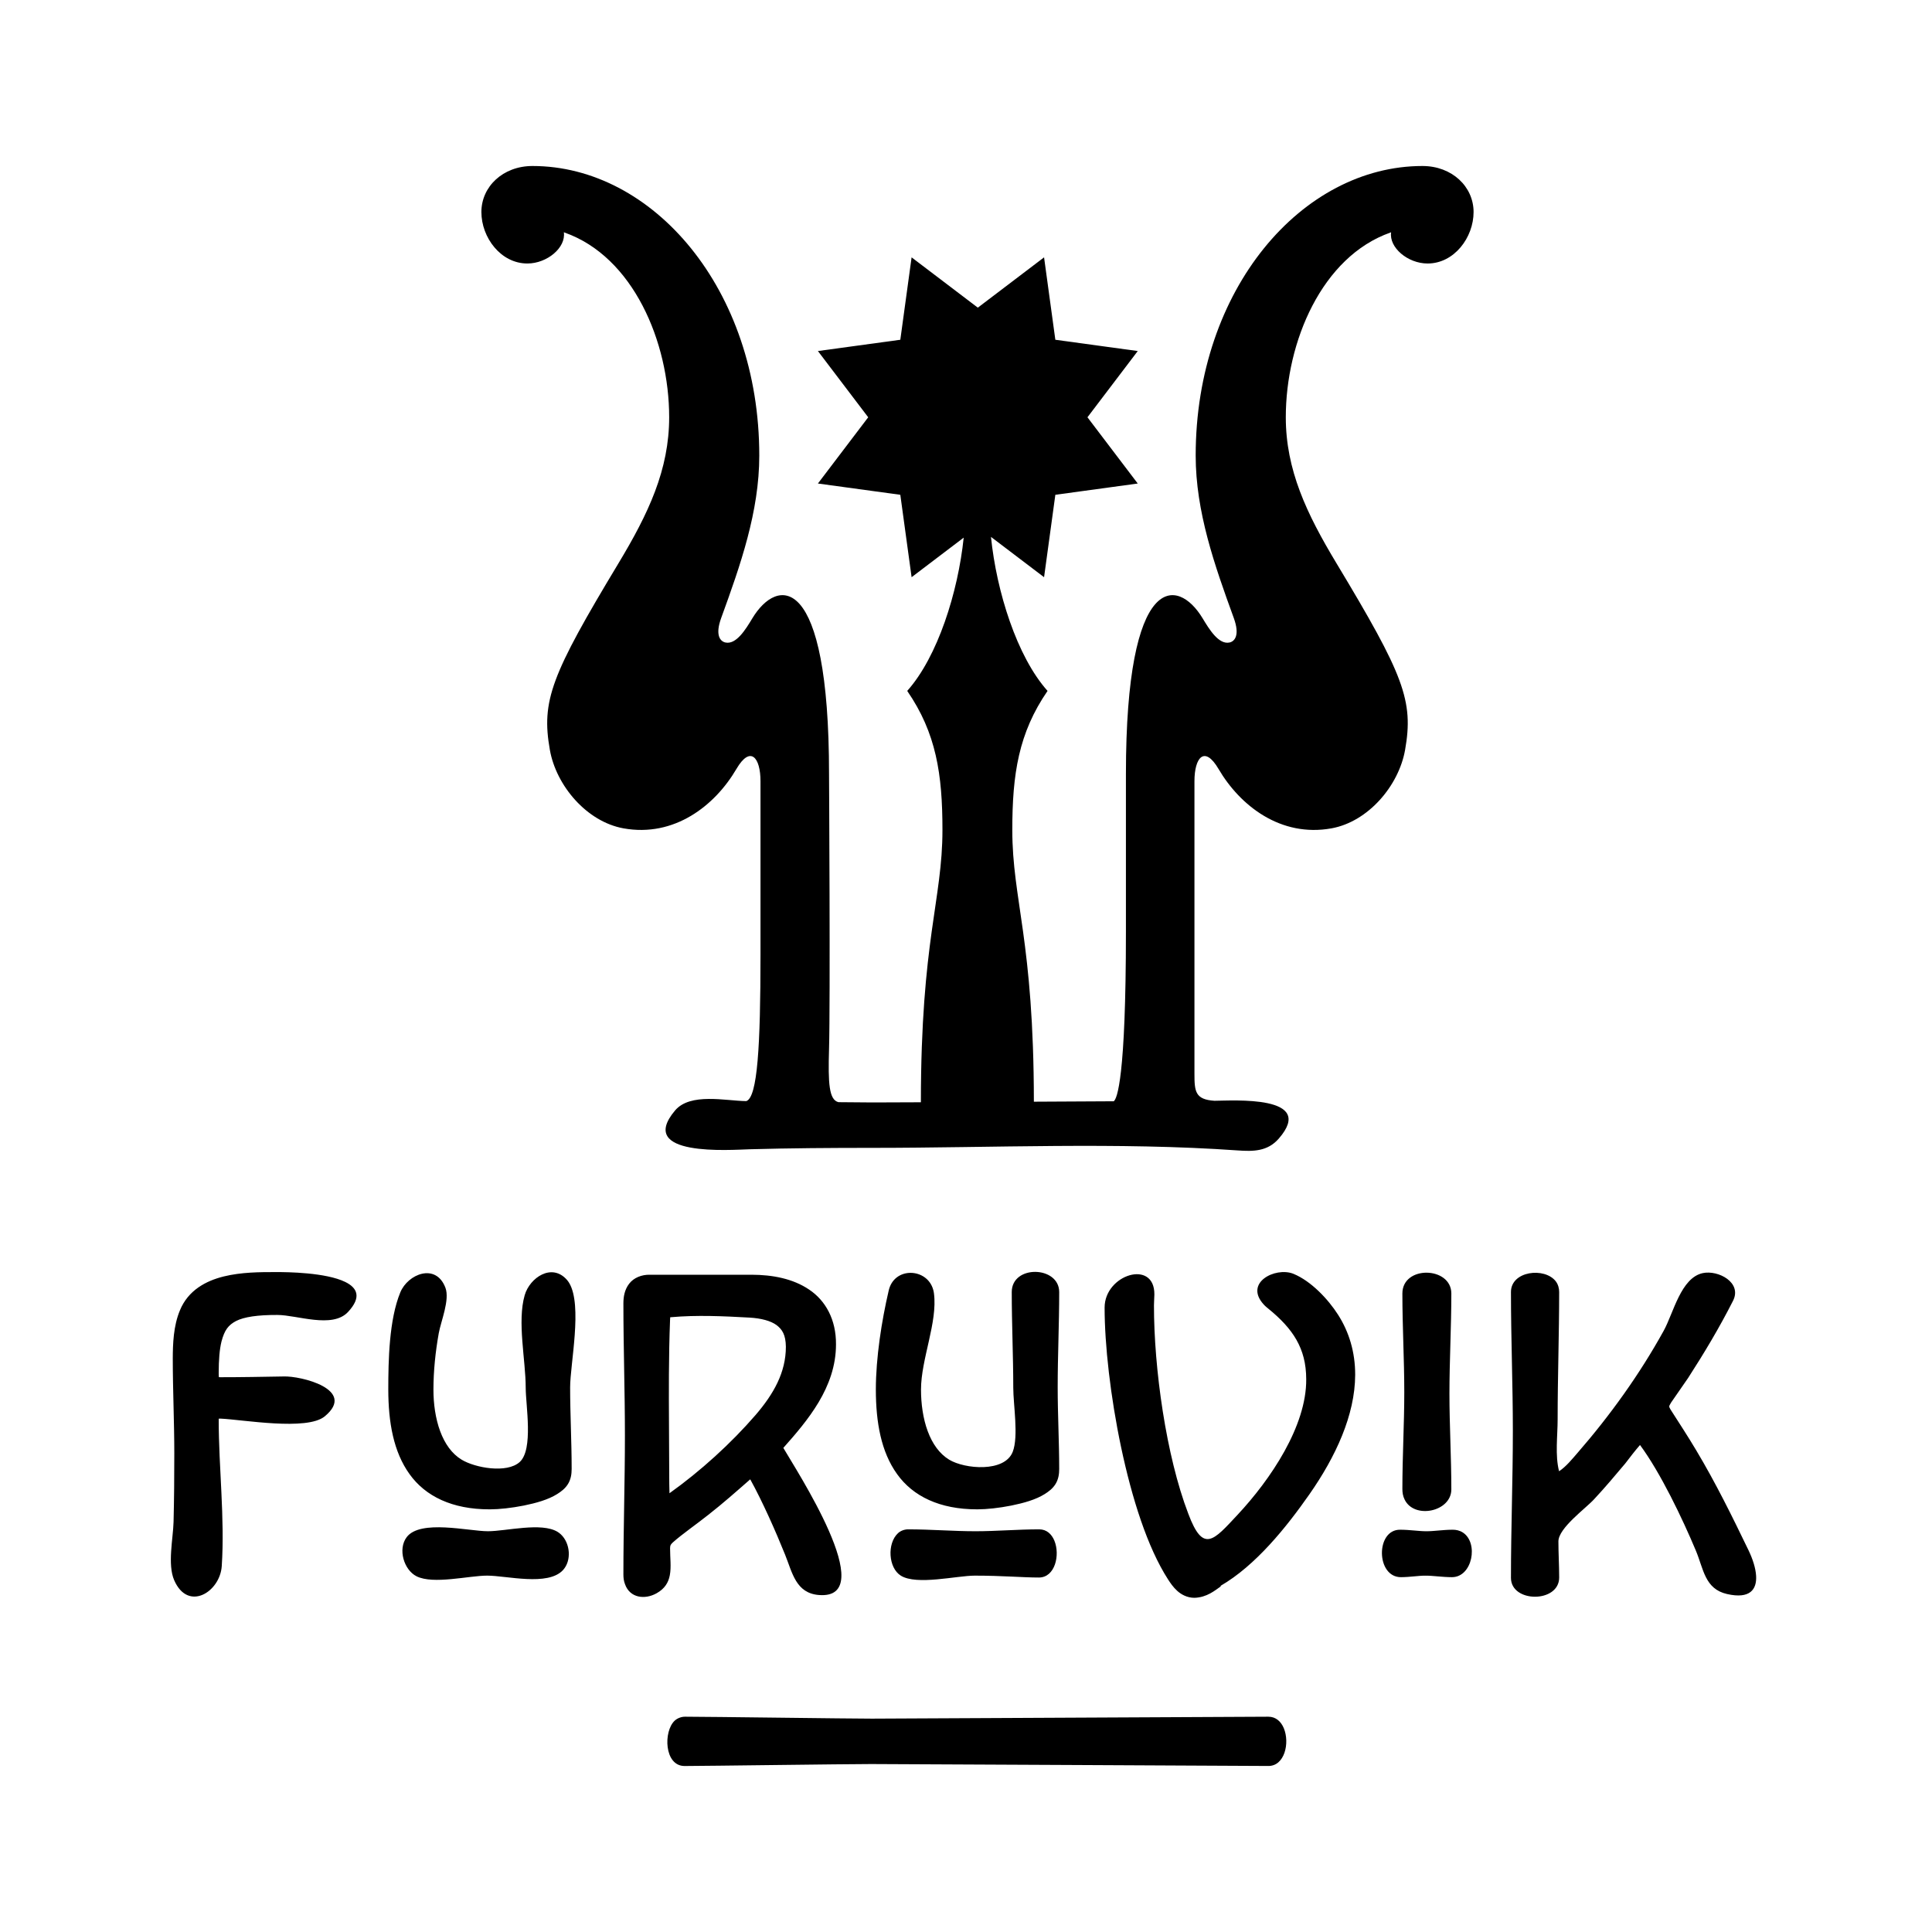 <?xml version="1.0" encoding="utf-8"?>
<!-- Generator: Adobe Illustrator 14.0.0, SVG Export Plug-In . SVG Version: 6.00 Build 43363)  -->
<!DOCTYPE svg PUBLIC "-//W3C//DTD SVG 1.1//EN" "http://www.w3.org/Graphics/SVG/1.1/DTD/svg11.dtd">
<svg version="1.1" id="Layer_1" xmlns="http://www.w3.org/2000/svg" xmlns:xlink="http://www.w3.org/1999/xlink" x="0px" y="0px"
	 width="256px" height="256px" viewBox="0 0 256 256" enable-background="new 0 0 256 256" xml:space="preserve">
<path d="M123.666,170.931c-0.79-2.962-5.213-3.131-5.916,0.107c-0.923,3.96-1.693,8.851-1.696,13.086
	c0.006,4.337,0.69,8.243,2.812,11.198c2.107,2.953,5.668,4.672,10.583,4.672c0.036,0,0.073,0,0.111,0
	c1.187-0.002,2.813-0.174,4.447-0.499c1.637-0.335,3.224-0.772,4.419-1.522c0.525-0.334,1.042-0.707,1.426-1.315
	c0.385-0.612,0.5-1.319,0.497-2.019c-0.001-3.674-0.202-7.244-0.2-10.816c-0.002-4.133,0.2-8.356,0.2-12.625
	c-0.009-3.479-6.287-3.633-6.287,0.002c0,4.268,0.201,8.492,0.201,12.677c0,2.253,0.722,6.441-0.069,8.49
	c-1.071,2.777-6.384,2.289-8.423,1.049c-1.291-0.784-2.225-2.108-2.845-3.78c-0.618-1.662-0.889-3.635-0.888-5.509
	c0.002-4.048,2.218-8.911,1.716-12.748C123.734,171.223,123.704,171.073,123.666,170.931z M88.753,208.73
	c0.21-1.095,0.032-2.34,0.036-3.58c0.001-0.231,0.031-0.326,0.069-0.41c0.039-0.086,0.109-0.191,0.3-0.365
	c1.245-1.109,3.148-2.417,4.715-3.668c1.909-1.49,3.718-3.094,5.537-4.689c1.634,2.957,3.386,6.922,4.618,9.982
	c0.962,2.389,1.427,5.106,4.483,5.347c8.273,0.648-3.141-16.742-4.715-19.495c1.619-1.822,3.336-3.804,4.677-6.051
	c1.338-2.246,2.301-4.793,2.301-7.66c0.028-3.289-1.388-5.812-3.548-7.257c-2.148-1.459-4.863-1.97-7.644-1.975H86.098
	c-1.062-0.021-2.121,0.387-2.734,1.194c-0.609,0.797-0.758,1.713-0.761,2.603c0,5.862,0.202,11.701,0.201,17.506
	c0.001,6.108-0.201,12.246-0.201,18.409c0.001,0.445,0.047,0.868,0.216,1.3c0.65,1.837,2.634,2.062,4.177,1.199
	C88.108,210.499,88.573,209.67,88.753,208.73z M88.635,182.127c0.015-2.422,0.057-4.842,0.152-7.258
	c0.005-0.124,0.012-0.232,0.019-0.322c0.036-0.004,0.075-0.008,0.119-0.012c3.41-0.303,6.962-0.138,10.374,0.053
	c1.555,0.087,2.838,0.432,3.604,0.999c0.75,0.576,1.202,1.274,1.229,2.853c0,3.42-1.627,6.271-4.003,9.041
	c-3.265,3.778-7.313,7.451-11.419,10.381c-0.026-0.796-0.034-1.604-0.034-2.421C88.674,191.008,88.608,186.565,88.635,182.127z
	 M75.418,169.997c-0.092-0.152-0.193-0.292-0.304-0.418c-2-2.266-4.917-0.279-5.588,2.036c-1.017,3.505,0.134,8.615,0.133,12.259
	c0,2.345,1.047,8.182-0.797,9.852c-1.708,1.542-5.912,0.771-7.695-0.312c-1.291-0.784-2.227-2.107-2.846-3.78
	c-0.617-1.663-0.891-3.635-0.888-5.509c0.004-2.51,0.265-4.994,0.704-7.463c0.283-1.593,1.494-4.43,0.88-6.041
	c-1.266-3.321-4.976-1.804-5.973,0.622c-1.492,3.627-1.591,9.012-1.594,12.882c0.007,4.337,0.689,8.243,2.812,11.198
	c2.107,2.952,5.668,4.672,10.583,4.672c0.037,0,0.074,0,0.111,0c1.186-0.002,2.813-0.175,4.447-0.499
	c1.639-0.335,3.223-0.773,4.418-1.521c0.526-0.334,1.042-0.707,1.427-1.316c0.385-0.612,0.501-1.319,0.498-2.02
	c0-3.673-0.202-7.242-0.201-10.815C75.545,180.755,77.21,172.966,75.418,169.997z M45.758,169.87
	c-2.592-1.275-7.793-1.313-9.056-1.313c-0.083,0-0.176,0-0.271,0c-1.949,0.002-4.449,0-6.806,0.584
	c-1.18,0.295-2.334,0.743-3.356,1.461c-1.019,0.711-1.892,1.713-2.419,3.006c-0.879,2.082-0.947,4.479-0.956,6.393
	c0.001,4.216,0.202,8.441,0.202,12.575c0,3.026-0.021,6.054-0.098,9.078c-0.057,2.193-0.826,5.652,0.086,7.738
	c1.84,4.211,6.073,1.553,6.3-1.878c0.419-6.351-0.405-13.025-0.404-19.416c0-0.045,0.001-0.084,0.003-0.115
	c0.061-0.008,0.135-0.014,0.225-0.01c2.95,0.128,11.472,1.66,13.833-0.306c4.261-3.547-3.169-5.371-5.475-5.278
	c-2.812,0.049-5.563,0.1-8.358,0.1c-0.082,0-0.15-0.004-0.206-0.008c-0.015-0.131-0.025-0.328-0.022-0.569
	c0-1.757,0.118-3.134,0.367-4.147c0.405-1.541,0.915-2.188,1.938-2.727c1.042-0.533,2.829-0.809,5.469-0.799
	c2.6,0,7.276,1.838,9.358-0.391C47.947,171.883,47.336,170.646,45.758,169.87z M74.324,203.318c-0.134-0.126-0.28-0.239-0.437-0.336
	c-2.134-1.312-6.854-0.084-9.233-0.086c-2.548,0.002-8.955-1.596-10.762,0.779c-1.214,1.597-0.366,4.354,1.305,5.192
	c2.216,1.111,6.932-0.089,9.355-0.089c2.579,0,8.054,1.44,10.052-0.738C75.765,206.775,75.559,204.482,74.324,203.318z
	 M193.825,203.059c-0.408-0.262-0.889-0.367-1.34-0.363c-1.31,0.005-2.467,0.205-3.47,0.201c-1.003,0.004-2.16-0.196-3.474-0.201
	c-3.282-0.051-3.226,6.309,0.103,6.287c1.222-0.008,2.328-0.207,3.22-0.2c1.059-0.005,2.209,0.196,3.523,0.2
	C195.107,208.991,195.959,204.424,193.825,203.059z M232.694,208.816c-0.059-1.046-0.462-2.268-1-3.385
	c-2.171-4.499-4.357-8.945-6.925-13.238c-1.12-1.883-2.277-3.646-3.422-5.437c-0.176-0.312-0.159-0.327-0.162-0.368
	c0.006-0.119,0.002-0.146,0.241-0.539c0.737-1.078,1.485-2.127,2.261-3.266c2.129-3.295,4.162-6.698,5.948-10.22
	c1.231-2.428-1.958-4.101-3.998-3.672c-2.915,0.612-3.896,5.298-5.185,7.634c-3.174,5.753-7.093,11.214-11.412,16.18
	c-0.688,0.79-1.503,1.812-2.453,2.444c-0.55-2.095-0.192-4.702-0.192-6.901c0-5.602,0.201-11.186,0.202-16.85
	c0.004-0.48-0.137-1.008-0.448-1.416c-1.466-1.902-5.94-1.392-5.94,1.417c0,6.172,0.253,12.309,0.252,18.409
	c0.001,6.453-0.252,12.943-0.252,19.468c0,3.334,6.394,3.346,6.39-0.05c-0.002-1.666-0.103-3.227-0.102-4.78
	c0.001-1.78,3.622-4.368,4.733-5.593c1.427-1.531,2.8-3.156,4.124-4.735l0.023-0.03c0.645-0.845,1.273-1.664,1.933-2.419
	c2.711,3.665,5.621,9.75,7.401,13.998c1.025,2.445,1.18,5.08,4.136,5.751C231.87,211.905,232.795,210.623,232.694,208.816z
	 M186.117,198.691c1.264,2.648,6.194,1.633,6.193-1.34c-0.001-4.276-0.252-8.504-0.252-12.677c0-4.378,0.251-8.804,0.252-13.278
	c0.001-3.593-6.487-3.763-6.487,0c0,4.375,0.252,8.752,0.252,13.078c0,4.223-0.252,8.5-0.252,12.825
	C185.824,197.779,185.894,198.246,186.117,198.691z M139.706,204.136c-0.359-0.861-1.025-1.489-1.997-1.489
	c-2.897,0-5.715,0.252-8.452,0.25c-2.895,0.002-5.91-0.25-8.903-0.25c-0.479-0.01-1.016,0.181-1.369,0.512
	c-1.458,1.358-1.281,4.586,0.378,5.623c2.101,1.312,7.405-0.002,9.796-0.002c3.716,0,6.334,0.25,8.502,0.25
	C139.813,209.028,140.492,206.021,139.706,204.136z M171.325,168.762c-2.373-0.89-6.49,1.205-3.892,4.071
	c0.251,0.281,0.47,0.438,0.593,0.545c1.675,1.358,2.927,2.688,3.763,4.161c0.833,1.479,1.287,3.107,1.292,5.229
	c0.046,6.188-4.711,13.261-9.103,17.956c-3.16,3.379-4.541,5.168-6.528-0.165c-2.937-7.652-4.553-19.269-4.543-27.601
	c-0.002-0.489,0.05-0.931,0.054-1.438c0.034-4.701-6.594-2.646-6.594,1.739c0.002,4.912,0.767,11.793,2.187,18.517
	c1.43,6.728,3.474,13.252,6.229,17.521c0.297,0.455,0.657,1,1.199,1.492c0.526,0.483,1.317,0.929,2.283,0.929
	c1.646-0.043,2.738-0.986,3.504-1.52c-0.122-0.174-0.25-0.343-0.383-0.508c-0.022-0.063,0.293,0.424,0.315,0.461
	c4.686-2.704,8.766-7.801,11.81-12.157c3.459-4.951,6.041-10.479,6.057-15.83c0.005-3.004-0.816-5.683-2.263-7.949
	c-1.329-2.084-3.583-4.461-5.892-5.417C171.384,168.784,171.355,168.772,171.325,168.762z M170.112,228.998
	c-0.369-0.883-1.05-1.525-2.045-1.525c-2.962,0-49.738,0.258-52.538,0.256c-2.958,0.002-21.67-0.256-24.729-0.256
	c-0.489-0.01-1.038,0.187-1.4,0.523c-1.517,1.413-1.394,6.009,1.31,6.009c0.013,0,0.025,0,0.039,0
	c2.813-0.004,21.25-0.26,24.679-0.26c3.8,0,50.373,0.256,52.598,0.255C170.224,234.049,170.925,230.941,170.112,228.998z
	 M188.485,21.996c-15.924,0-30.051,16.264-30.051,38.371c0,7.437,2.505,14.536,5.048,21.521c0.832,2.285,0.122,3.094-0.555,3.245
	c-1.439,0.32-2.699-1.75-3.571-3.199c-3.306-5.491-10.165-6.267-10.165,20.634c0,0,0,12.417,0,20.816
	c0,19.554-1.186,22.22-1.614,22.541c-3.478,0.019-7.091,0.037-10.583,0.056c-0.016-21.414-2.858-26.735-2.858-36.015
	c0-7.397,0.828-12.829,4.67-18.417c-4.055-4.534-6.762-13.165-7.495-20.406l7.034,5.34l1.494-10.919l10.919-1.494l-6.664-8.777
	l6.665-8.778l-10.92-1.494l-1.494-10.919l-8.777,6.665l-8.776-6.665l-1.495,10.919l-10.919,1.494l6.665,8.778l-6.665,8.777
	l10.919,1.494l1.495,10.919l6.903-5.242c-0.748,7.221-3.449,15.794-7.484,20.308c3.841,5.588,4.669,11.02,4.669,18.417
	c0,9.29-2.851,14.613-2.858,36.091c-3.441,0.017-5.811,0.026-6.377,0.024c-0.724,0.002-2.393-0.015-4.543-0.037
	c-1.26-0.306-1.382-2.502-1.25-7.028c0.18-6.184,0-36.448,0-36.448c0-26.901-6.859-26.125-10.165-20.634
	c-0.872,1.448-2.132,3.519-3.572,3.199c-0.676-0.15-1.386-0.959-0.554-3.245c2.543-6.984,5.048-14.084,5.048-21.521
	c0-22.107-14.127-38.371-30.051-38.371c-3.916,0-6.771,2.732-6.771,6.101c0,3.37,2.563,6.818,6.092,6.818
	c2.63,0,5.131-2.116,4.834-4.14l0.096,0.039c9.079,3.194,13.86,14.479,13.86,24.471c0,6.963-2.749,12.768-6.728,19.372
	c-8.911,14.795-10.234,18.191-9.079,24.715c0.841,4.744,4.889,9.509,9.751,10.387c6.726,1.214,12.105-2.989,14.964-7.865
	c1.866-3.185,3.193-1.513,3.193,1.615v0.197c0,0,0,14.311,0,22.826c0,12.036-0.393,18.896-1.888,19.37
	c-2.738-0.031-7.419-1.152-9.439,1.248c-5.196,6.175,7.358,5.204,9.931,5.132c5.383-0.151,10.782-0.185,16.169-0.185
	c16.054,0,32.496-0.783,48.458,0.339c2.029,0.143,3.948,0.154,5.444-1.565c5.057-5.81-6.124-5.025-8.528-5.014
	c-2.545-0.166-2.645-1.23-2.645-3.578c0-2.566,0-38.573,0-38.573v-0.197c0-3.128,1.327-4.8,3.194-1.615
	c2.857,4.875,8.238,9.079,14.963,7.865c4.863-0.878,8.912-5.643,9.752-10.387c1.156-6.524-0.168-9.92-9.078-24.715
	c-3.979-6.604-6.727-12.409-6.727-19.372c0-9.993,4.78-21.277,13.859-24.471l0.096-0.039c-0.297,2.023,2.205,4.14,4.834,4.14
	c3.527,0,6.093-3.448,6.093-6.818C195.257,24.728,192.4,21.996,188.485,21.996z"/>
</svg>
